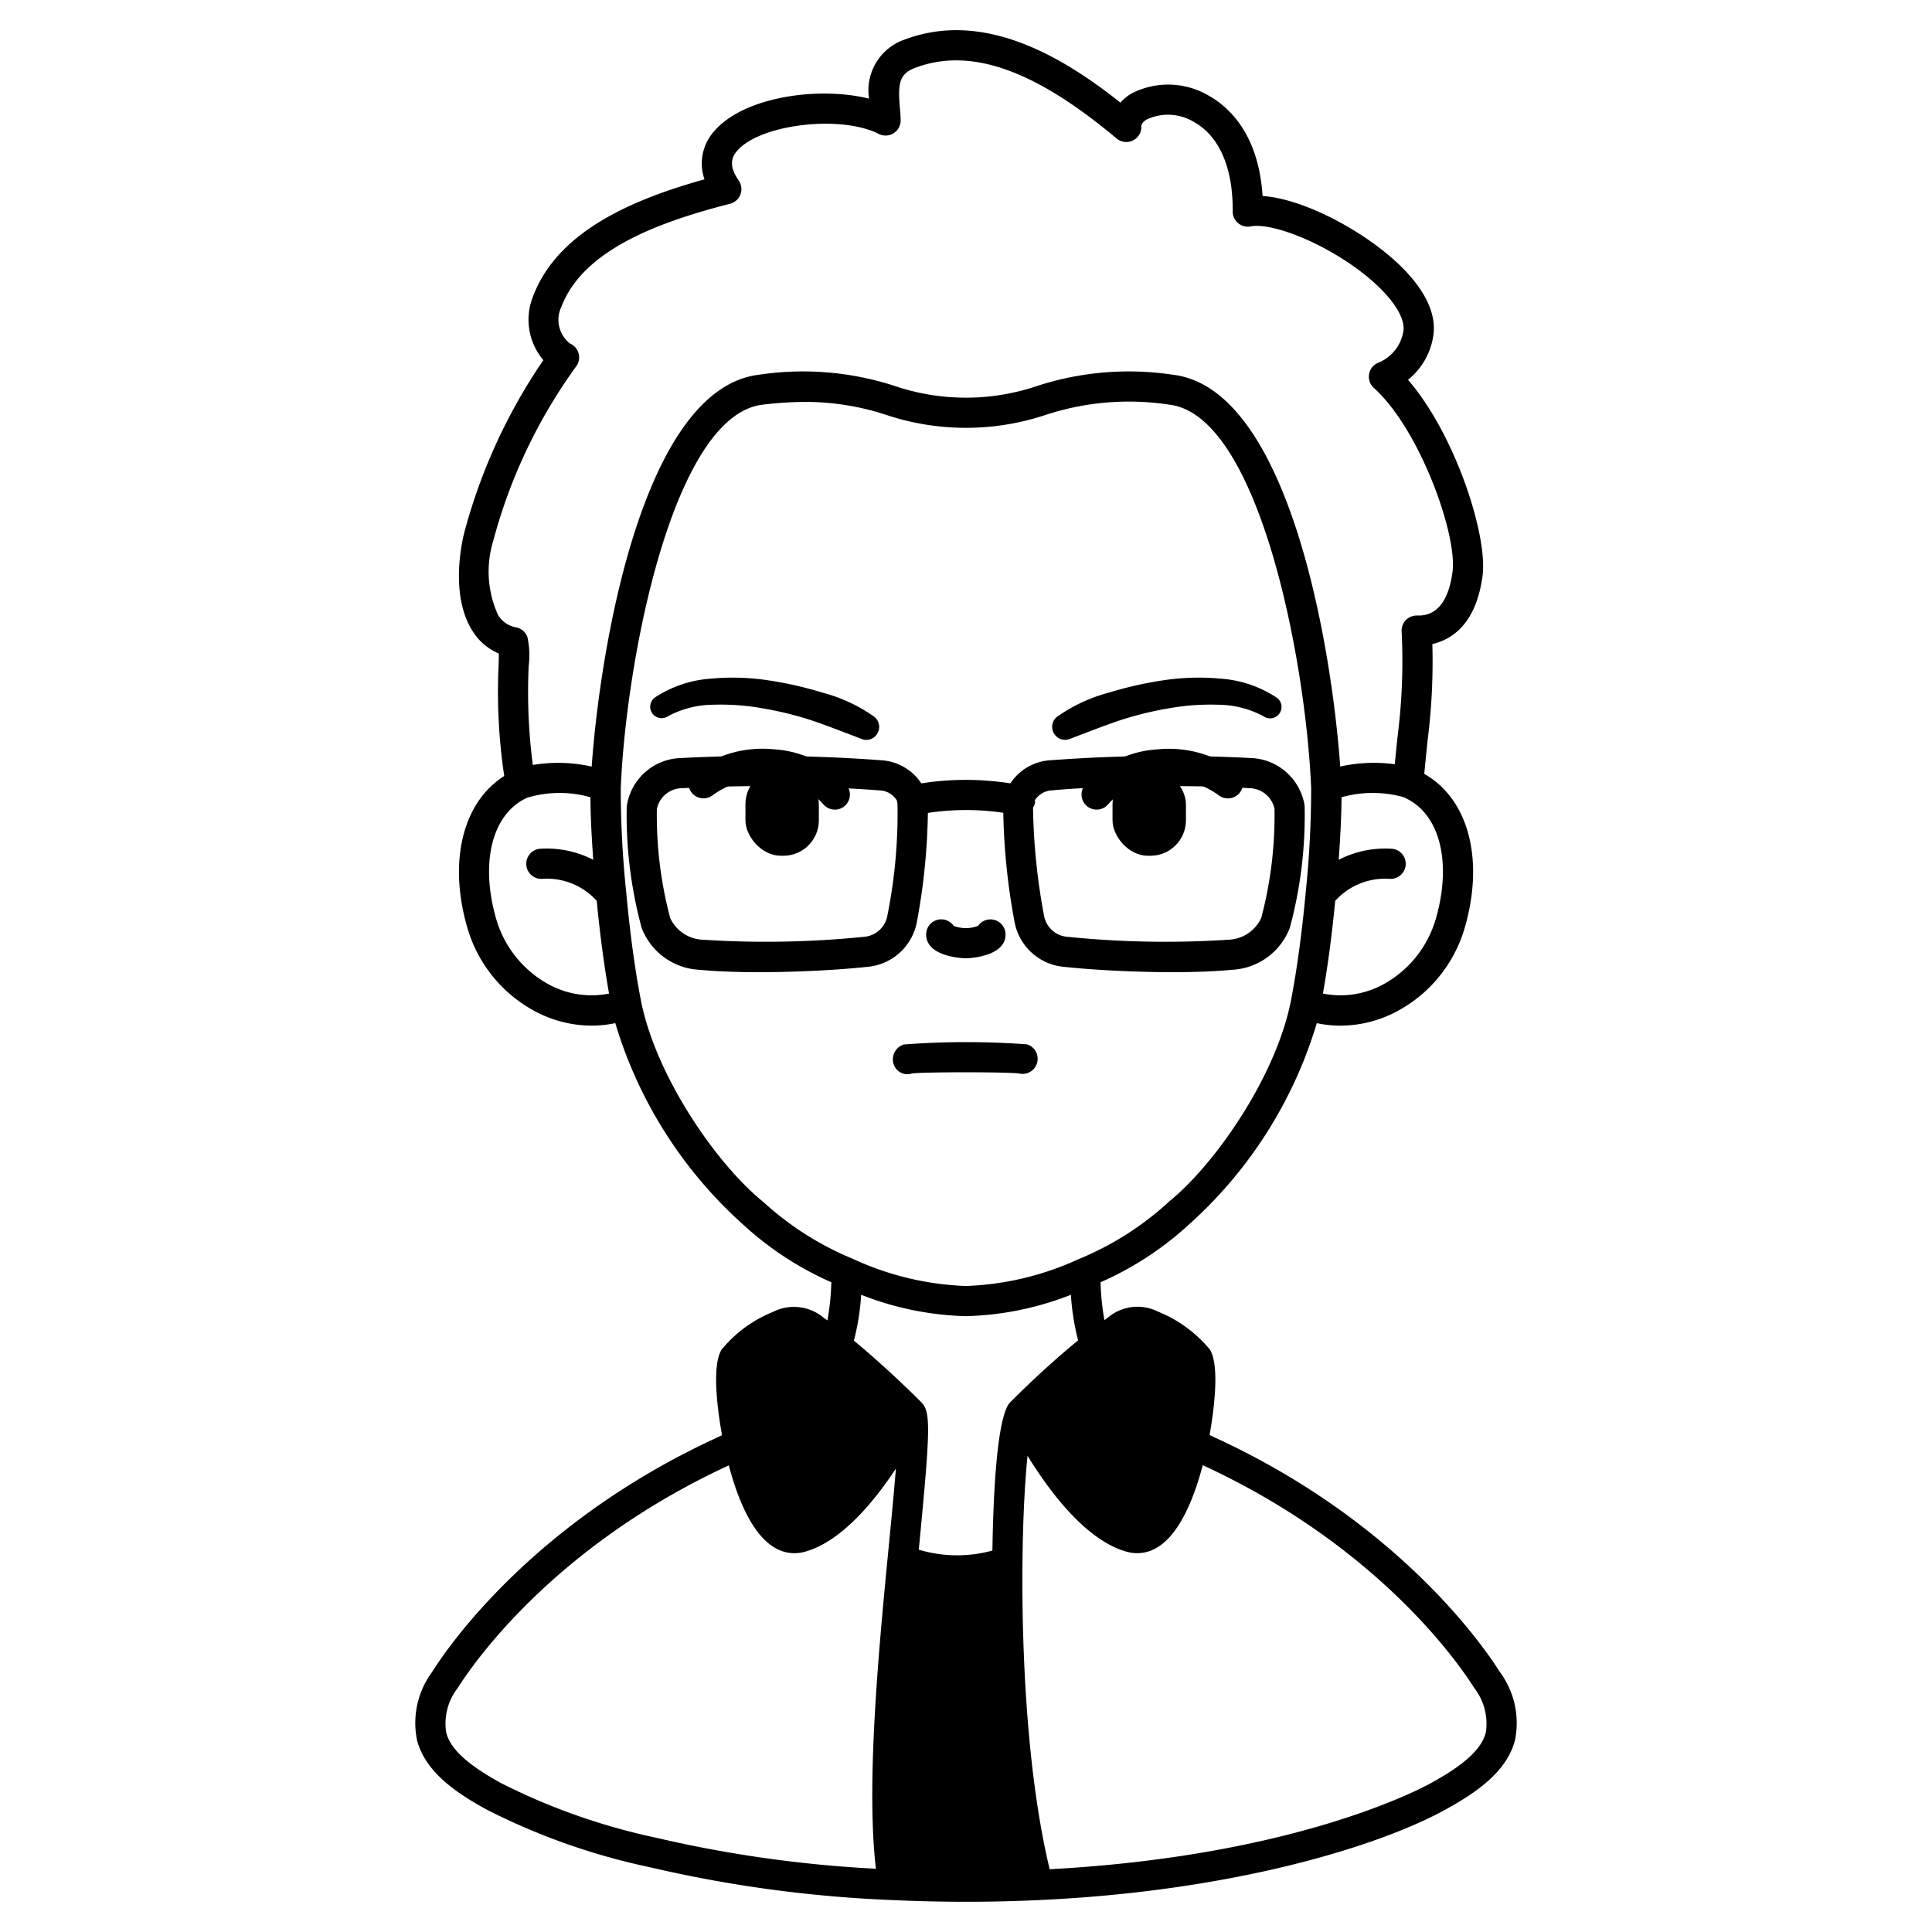 <svg id="Solid" xmlns="http://www.w3.org/2000/svg" viewBox="0 0 128 128"><title>avatar-02_9</title><rect x="49.389" y="50.924" width="4.863" height="5.773" rx="2.35" ry="2.35" transform="translate(103.64 107.62) rotate(180)"/><rect x="73.708" y="50.924" width="4.863" height="5.773" rx="2.35" ry="2.35"/><path d="M60.11,71.172a.975.975,0,0,1-.916-.7,1.039,1.039,0,0,1,.685-1.273,55.2,55.2,0,0,1,8.154-.009,1,1,0,0,1-.518,1.931c-.713-.107-6.43-.105-7.1,0A.965.965,0,0,1,60.11,71.172Z"/><path d="M55.311,53.639a.994.994,0,0,1-.767-.357,4.9,4.9,0,0,0-3.4-1.642,5.627,5.627,0,0,0-3.908,1.032,1,1,0,0,1-1.293-1.525,7.549,7.549,0,0,1,5.369-1.5A6.881,6.881,0,0,1,56.075,52a1,1,0,0,1-.764,1.642Z"/><path d="M63.98,63.49c-.026,0-2.62-.043-2.62-1.58a1,1,0,0,1,1.823-.57,2.24,2.24,0,0,0,1.617,0,1,1,0,0,1,1.82.572C66.62,63.447,64.007,63.49,63.98,63.49Z"/><path d="M99.366,110.768c-1-1.588-6.577-9.8-18.641-15.419-.2-.09-.392-.184-.587-.274.26-1.464.7-4.559.024-5.657a8.641,8.641,0,0,0-3.449-2.524,3.026,3.026,0,0,0-3.343.427c-.062.042-.132.095-.2.139a16.535,16.535,0,0,1-.254-2.508A21.281,21.281,0,0,0,78.8,81.1a29.1,29.1,0,0,0,8.441-13.313,7.736,7.736,0,0,0,1.558.165,8.009,8.009,0,0,0,3.636-.886,9.159,9.159,0,0,0,4.6-5.575c1.329-4.546.25-8.564-2.673-10.219.079-.855.156-1.595.225-2.261a41.5,41.5,0,0,0,.31-6.339c1.272-.294,2.922-1.32,3.332-4.582.322-2.664-1.814-9.308-4.945-12.927a4.616,4.616,0,0,0,1.666-2.86c.25-1.425-.483-3.031-2.121-4.643-2.307-2.271-6.381-4.482-9.181-4.676-.259-4.131-2.27-5.906-3.509-6.613a5.3,5.3,0,0,0-5.187-.17,3.018,3.018,0,0,0-.721.6C70.442,3.788,65.187.619,59.9,2.635a3.55,3.55,0,0,0-2.322,3.9C54.25,5.71,49.306,6.4,47.337,8.669a3.194,3.194,0,0,0-.662,3.212c-4.616,1.289-9.7,3.376-11.351,7.735A4.133,4.133,0,0,0,36,23.86a37.112,37.112,0,0,0-5.262,11.508c-.227.952-.855,4.233.586,6.465A3.783,3.783,0,0,0,33.051,43.3c0,.234-.011.512-.017.773a37.55,37.55,0,0,0,.373,7.339c-2.744,1.734-3.729,5.657-2.436,10.08a9.156,9.156,0,0,0,4.6,5.573,8.006,8.006,0,0,0,3.636.886,7.736,7.736,0,0,0,1.558-.165A29.1,29.1,0,0,0,49.2,81.1a21.3,21.3,0,0,0,5.877,3.853,16.612,16.612,0,0,1-.257,2.527c-.076-.052-.163-.117-.234-.164a3.067,3.067,0,0,0-3.4-.387,8.481,8.481,0,0,0-3.379,2.487c-.686,1.11-.235,4.209.029,5.67l-.377.177-.194.091c-12.057,5.62-17.638,13.827-18.635,15.415a5.685,5.685,0,0,0-1,4.525c.551,2.121,2.635,3.511,4.6,4.59A43.578,43.578,0,0,0,43.016,123.7a85.551,85.551,0,0,0,16.138,2.186c1.619.074,3.249.112,4.846.112s3.208-.038,4.814-.112c12.957-.587,22.622-3.6,26.957-6,1.966-1.081,4.05-2.471,4.6-4.592A5.682,5.682,0,0,0,99.366,110.768ZM66.941,92.894a1.013,1.013,0,0,0-.229.343c-.714,1.484-.913,6.216-.962,9.491a8.831,8.831,0,0,1-4.879-.058l.033-.342c.736-7.635.76-8.768.158-9.4l-.041-.043c-1.464-1.462-3.076-2.93-4.449-4.066a15.927,15.927,0,0,0,.482-3.037A20.331,20.331,0,0,0,64,87.2a20.371,20.371,0,0,0,6.949-1.417,16.191,16.191,0,0,0,.478,3.021C70.053,89.923,68.426,91.4,66.941,92.894Zm28.17-31.967a7.245,7.245,0,0,1-3.586,4.355,5.926,5.926,0,0,1-3.879.544c.319-1.785.6-3.907.816-6.143a4.452,4.452,0,0,1,3.579-1.459,1,1,0,0,0,.224-1.987,6.744,6.744,0,0,0-3.572.726c.119-1.641.185-3.106.186-4.143a7.632,7.632,0,0,1,4.087-.013c.05.023.1.045.1.045C95.4,53.9,96.216,57.146,95.111,60.927ZM33,40.748a6.924,6.924,0,0,1-.32-4.917A34.982,34.982,0,0,1,38.16,24.293a1,1,0,0,0-.387-1.529,1.991,1.991,0,0,1-.578-2.44c1.468-3.879,6.742-5.685,11.174-6.825a1,1,0,0,0,.569-1.543c-.714-1.021-.424-1.592-.09-1.976,1.52-1.753,6.86-2.385,9.369-1.108a1,1,0,0,0,1.453-.906c0-.258-.026-.541-.052-.836-.128-1.516-.073-2.222.988-2.626,3.66-1.393,7.909.089,13.372,4.671a1,1,0,0,0,1.641-.8c-.006-.2.193-.364.361-.464a3.334,3.334,0,0,1,3.163.194c1.655.944,2.552,3.041,2.527,5.9A1,1,0,0,0,82.858,15c1.619-.318,5.986,1.546,8.563,4.083,1.115,1.1,1.682,2.144,1.554,2.875a2.711,2.711,0,0,1-1.685,2.084,1,1,0,0,0-.269,1.659c3.05,2.748,5.515,9.68,5.217,12.142-.247,1.977-1.059,3-2.356,2.935a1.036,1.036,0,0,0-.736.3,1,1,0,0,0-.285.742,39.485,39.485,0,0,1-.268,6.981c-.058.552-.12,1.155-.185,1.831a10.4,10.4,0,0,0-3.616.152c-.542-7.717-3.349-25.057-11.1-25.959a19.616,19.616,0,0,0-8.94.734,14.746,14.746,0,0,1-9.512,0,19.588,19.588,0,0,0-8.939-.734c-7.749.9-10.556,18.245-11.1,25.964a10.11,10.11,0,0,0-3.9-.107,37.29,37.29,0,0,1-.274-6.559,5.654,5.654,0,0,0-.087-1.925,1,1,0,0,0-.748-.633A1.759,1.759,0,0,1,33,40.748Zm3.472,24.534a7.242,7.242,0,0,1-3.585-4.353c-1.106-3.783-.285-7.029,2.046-8.08a7.431,7.431,0,0,1,4.185-.028c0,1.036.067,2.5.186,4.142a6.74,6.74,0,0,0-3.572-.726,1,1,0,0,0,.223,1.987,4.446,4.446,0,0,1,3.58,1.459c.214,2.237.5,4.359.816,6.143A5.924,5.924,0,0,1,36.475,65.282Zm14.038,14.3c-3.1-2.535-7.053-8.315-8.033-13.232-.388-1.954-.738-4.507-.984-7.188a66.867,66.867,0,0,1-.367-6.935c.35-8.521,3.468-24.727,9.407-25.418a24.665,24.665,0,0,1,2.868-.182,17.2,17.2,0,0,1,5.291.853,16.7,16.7,0,0,0,10.61,0,17.7,17.7,0,0,1,8.16-.671c5.938.691,9.056,16.9,9.406,25.415a66.936,66.936,0,0,1-.367,6.94c-.246,2.679-.6,5.232-.984,7.186-.98,4.917-4.932,10.7-8.033,13.232a.839.839,0,0,0-.083.076A20.155,20.155,0,0,1,71.513,83.4l0,0-.011,0A19.432,19.432,0,0,1,64,85.2a19.432,19.432,0,0,1-7.5-1.8l0,0a20.14,20.14,0,0,1-5.9-3.741A.839.839,0,0,0,50.513,79.586ZM33.191,118.133c-2.226-1.224-3.344-2.255-3.628-3.343a3.848,3.848,0,0,1,.764-2.959c.944-1.5,6.238-9.283,17.785-14.665l.173-.081c.519,1.971,1.45,4.478,2.988,5.42a2.529,2.529,0,0,0,2.028.309c2.4-.648,4.584-3.287,6.054-5.514-.113,1.424-.279,3.143-.442,4.835l-.1,1.027c-.714,7.307-1.4,15.422-.78,20.647a82.527,82.527,0,0,1-14.553-2.052A42.085,42.085,0,0,1,33.191,118.133Zm65.246-3.343c-.284,1.088-1.4,2.119-3.631,3.344-.906.5-9.207,4.845-25.263,5.707-1.736-7.223-1.843-16.555-1.8-20.333.029-3.052.169-5.447.334-7.058,1.443,2.349,3.882,5.63,6.6,6.364a2.518,2.518,0,0,0,2.015-.306c1.54-.94,2.473-3.459,2.994-5.436.066.03.133.063.2.094,11.548,5.382,16.842,13.161,17.785,14.665A3.845,3.845,0,0,1,98.437,114.79Z"/><path d="M72.649,53.639A1,1,0,0,1,71.885,52a6.881,6.881,0,0,1,4.762-2.349,7.546,7.546,0,0,1,5.37,1.5,1,1,0,0,1-1.293,1.525,5.62,5.62,0,0,0-3.908-1.032,4.9,4.9,0,0,0-3.4,1.642A.994.994,0,0,1,72.649,53.639Z"/><path d="M86.437,53.467c0-.021,0-.044,0-.065a3.731,3.731,0,0,0-3.556-3.179,104.953,104.953,0,0,0-13.4.154A3.425,3.425,0,0,0,66.939,51.9a18.982,18.982,0,0,0-5.9,0,3.419,3.419,0,0,0-2.552-1.523,105.134,105.134,0,0,0-13.4-.154A3.73,3.73,0,0,0,41.527,53.4c0,.021,0,.044-.005.065a28.552,28.552,0,0,0,.986,8,4.32,4.32,0,0,0,3.866,2.788c1.1.108,2.46.156,3.9.156,2.486,0,5.2-.141,7.151-.349a3.661,3.661,0,0,0,3.315-2.948,42.358,42.358,0,0,0,.735-7.254,16.96,16.96,0,0,1,4.995-.01,43.56,43.56,0,0,0,.752,7.265,3.661,3.661,0,0,0,3.315,2.947c1.953.208,4.664.349,7.151.349,1.438,0,2.8-.048,3.9-.156a4.321,4.321,0,0,0,3.867-2.788A28.516,28.516,0,0,0,86.437,53.467ZM58.771,60.76a1.71,1.71,0,0,1-1.558,1.309,64.415,64.415,0,0,1-10.642.19A2.491,2.491,0,0,1,44.4,60.817a26.522,26.522,0,0,1-.881-7.222,1.724,1.724,0,0,1,1.7-1.376,104.269,104.269,0,0,1,13.08.148A1.4,1.4,0,0,1,59.4,53a.835.835,0,0,1,.047.156c0,.015,0,.029,0,.044s.011.022.014.034A34.493,34.493,0,0,1,58.771,60.76Zm24.789.057a2.492,2.492,0,0,1-2.172,1.442,64.182,64.182,0,0,1-10.641-.19,1.71,1.71,0,0,1-1.558-1.308,41.623,41.623,0,0,1-.748-7.251,1.013,1.013,0,0,0,.129-.312.974.974,0,0,0,0-.187,1.414,1.414,0,0,1,1.089-.644c2.081-.2,5.086-.285,7.849-.285,2.027,0,3.926.047,5.231.137a1.724,1.724,0,0,1,1.7,1.376A26.522,26.522,0,0,1,83.56,60.817Z"/><path d="M74.06,47.77c-1.07.37-2.12.78-3.14,1.17l-.05.02a.85.85,0,0,1-1.1-.49.838.838,0,0,1,.29-1,10.617,10.617,0,0,1,3.4-1.58,24.94,24.94,0,0,1,3.62-.82,15.708,15.708,0,0,1,3.76-.11,7.713,7.713,0,0,1,3.73,1.25.756.756,0,0,1-.82,1.27l-.03-.02a6.46,6.46,0,0,0-3.01-.77,15.766,15.766,0,0,0-3.34.25A22.261,22.261,0,0,0,74.06,47.77Z"/><path d="M47.12,44.96a15.708,15.708,0,0,1,3.76.11,24.94,24.94,0,0,1,3.62.82,10.617,10.617,0,0,1,3.4,1.58.86.86,0,0,1,.18,1.2.836.836,0,0,1-.99.29l-.05-.02c-1.02-.39-2.07-.8-3.14-1.17a22.261,22.261,0,0,0-3.31-.83,15.766,15.766,0,0,0-3.34-.25,6.46,6.46,0,0,0-3.01.77l-.03.02a.757.757,0,0,1-.82-1.27A7.713,7.713,0,0,1,47.12,44.96Z"/></svg>